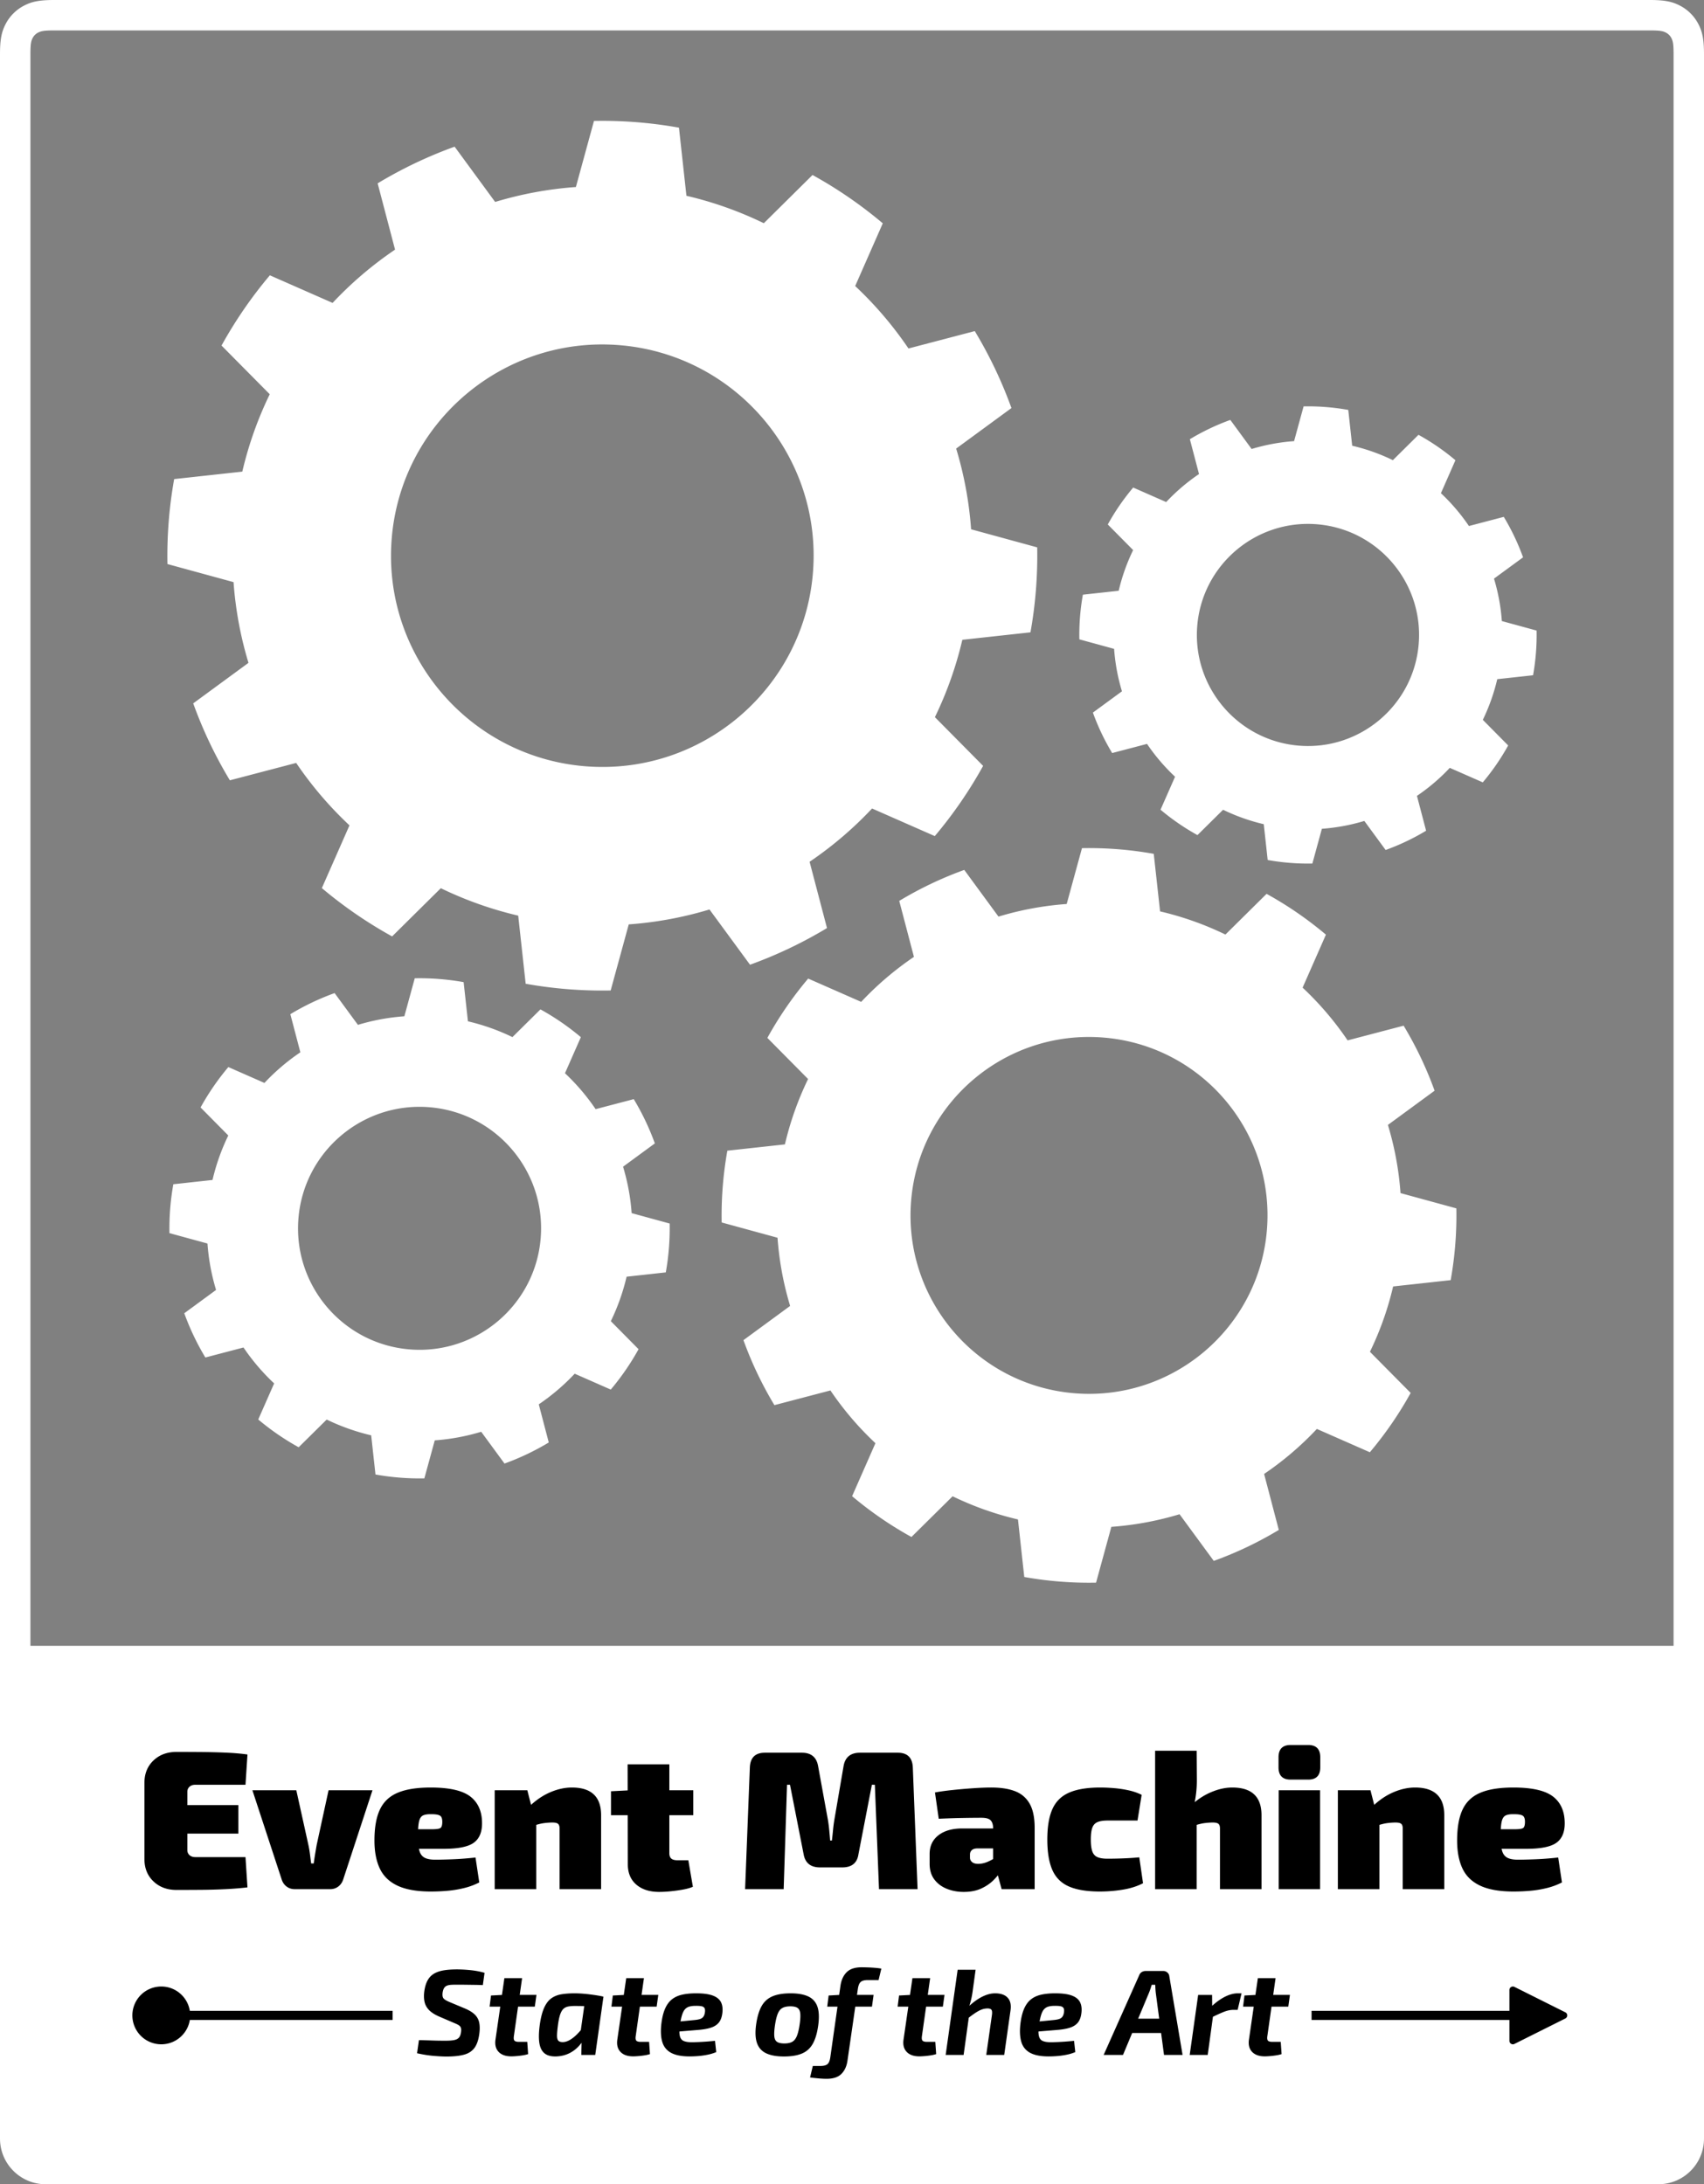 <svg xmlns="http://www.w3.org/2000/svg" width="560" height="718"><rect width="100%" height="100%" fill="#808080" stroke="none"/><g fill="none" fill-rule="nonzero"><path fill="#FFF" d="m379.168 280.675 2.076 18.915a102.357 102.357 0 0 1 21.48 7.615l13.522-13.382a120.594 120.594 0 0 1 19.503 13.415l-7.663 17.416a102.675 102.675 0 0 1 14.794 17.336l18.405-4.83a121.061 121.061 0 0 1 10.18 21.372l-15.345 11.25a102.604 102.604 0 0 1 4.144 22.413l18.35 5.018a120.83 120.83 0 0 1-1.867 23.594l-18.912 2.074a102.675 102.675 0 0 1-7.62 21.48l13.387 13.523a121.074 121.074 0 0 1-13.415 19.498l-17.416-7.663a102.648 102.648 0 0 1-17.336 14.795l4.827 18.404a121.02 121.02 0 0 1-21.37 10.18l-11.248-15.341a102.973 102.973 0 0 1-22.414 4.145l-5.022 18.349a120.879 120.879 0 0 1-23.594-1.867l-2.07-18.912a102.821 102.821 0 0 1-21.48-7.619l-13.527 13.383a120.848 120.848 0 0 1-19.502-13.415l7.667-17.416a102.14 102.14 0 0 1-14.79-17.34l-18.41 4.83a120.686 120.686 0 0 1-10.175-21.364l15.341-11.253a102.655 102.655 0 0 1-4.144-22.41l-18.354-5.022a120.879 120.879 0 0 1 1.867-23.594l18.915-2.07a102.842 102.842 0 0 1 7.615-21.484l-13.38-13.522a120.818 120.818 0 0 1 13.411-19.502l17.42 7.662a102.88 102.88 0 0 1 17.337-14.794l-4.83-18.402c6.773-4.084 13.929-7.499 21.368-10.184l11.25 15.35a102.5 102.5 0 0 1 22.413-4.145l5.018-18.353c7.91-.156 15.811.47 23.594 1.867Zm-226.8 42.174 1.41 12.877c5.05 1.181 9.96 2.92 14.628 5.19l9.206-9.115a82.156 82.156 0 0 1 13.28 9.135l-5.218 11.855a70.274 70.274 0 0 1 10.072 11.806l12.53-3.29a82.603 82.603 0 0 1 6.932 14.55l-10.446 7.66a69.885 69.885 0 0 1 2.82 15.26l12.493 3.42a82.453 82.453 0 0 1-1.269 16.062l-12.88 1.412a69.73 69.73 0 0 1-5.185 14.623l9.115 9.21a82.632 82.632 0 0 1-9.135 13.276l-11.855-5.218a69.902 69.902 0 0 1-11.806 10.072l3.286 12.533a82.41 82.41 0 0 1-14.547 6.929l-7.659-10.446a70.173 70.173 0 0 1-15.261 2.824l-3.419 12.493a82.122 82.122 0 0 1-16.063-1.273l-1.412-12.876a70.19 70.19 0 0 1-14.623-5.185l-9.21 9.11a82.667 82.667 0 0 1-13.28-9.134l5.222-11.859a69.606 69.606 0 0 1-10.072-11.804l-12.533 3.287a82.09 82.09 0 0 1-6.928-14.543l10.446-7.663a69.9 69.9 0 0 1-2.824-15.257l-12.493-3.419a82.164 82.164 0 0 1 1.273-16.067l12.875-1.408a69.908 69.908 0 0 1 5.186-14.627l-9.11-9.206a82.208 82.208 0 0 1 9.13-13.28l11.859 5.218a69.746 69.746 0 0 1 11.806-10.072l-3.29-12.53a81.872 81.872 0 0 1 14.547-6.932l7.663 10.446a69.613 69.613 0 0 1 15.257-2.82l3.418-12.493a81.789 81.789 0 0 1 16.063 1.269Zm147.049 72.049c-2.553 32.274 21.576 60.548 53.85 63.1 32.267 2.553 60.544-21.568 63.1-53.842 2.554-32.274-21.574-60.548-53.845-63.101-32.275-2.553-60.552 21.572-63.105 53.843ZM98.07 400.62c-1.739 21.975 14.686 41.222 36.662 42.96 21.97 1.74 41.225-14.686 42.964-36.657 1.74-21.974-14.69-41.225-36.661-42.964-21.975-1.74-41.226 14.686-42.965 36.661ZM223.134 41.965l2.453 22.39a121.24 121.24 0 0 1 25.434 9.02l16.007-15.85a142.556 142.556 0 0 1 23.088 15.885l-9.071 20.615a121.898 121.898 0 0 1 17.515 20.528l21.788-5.716a143.575 143.575 0 0 1 12.054 25.297l-18.17 13.319a121.417 121.417 0 0 1 4.907 26.534l21.723 5.943a143.14 143.14 0 0 1-2.21 27.931l-22.39 2.453a121.693 121.693 0 0 1-9.018 25.433l15.848 16.008a143.227 143.227 0 0 1-15.884 23.084l-20.615-9.071a121.683 121.683 0 0 1-20.528 17.515l5.716 21.791a143.273 143.273 0 0 1-25.297 12.047l-13.319-18.161a121.742 121.742 0 0 1-26.534 4.906l-5.943 21.723c-9.361.18-18.716-.558-27.934-2.21l-2.45-22.39a121.92 121.92 0 0 1-25.433-9.019l-16.007 15.845a143.519 143.519 0 0 1-23.092-15.88l9.079-20.619a121.212 121.212 0 0 1-17.515-20.527l-21.792 5.716a142.718 142.718 0 0 1-12.046-25.294l18.161-13.32a121.506 121.506 0 0 1-4.906-26.533l-21.728-5.944a143.117 143.117 0 0 1 2.214-27.93l22.39-2.454a121.302 121.302 0 0 1 9.02-25.433L72.803 113.59a142.741 142.741 0 0 1 15.88-23.092l20.618 9.075a121.58 121.58 0 0 1 20.528-17.515l-5.72-21.788a143.015 143.015 0 0 1 25.297-12.055l13.319 18.17a121.226 121.226 0 0 1 26.534-4.906l5.943-21.724c9.362-.187 18.717.555 27.931 2.21Zm205.275 91.624c4.919-.1 9.837.292 14.684 1.161l1.288 11.771a63.58 63.58 0 0 1 13.371 4.743l8.417-8.333a74.834 74.834 0 0 1 12.139 8.353l-4.767 10.838a63.912 63.912 0 0 1 9.206 10.79l11.453-3.009a75.289 75.289 0 0 1 6.338 13.303l-9.554 7a63.76 63.76 0 0 1 2.581 13.95l11.42 3.123a75.209 75.209 0 0 1-1.16 14.688l-11.77 1.288a63.885 63.885 0 0 1-4.744 13.371l8.333 8.417a75.465 75.465 0 0 1-8.349 12.134l-10.837-4.767a63.918 63.918 0 0 1-10.794 9.207l3.008 11.456a75.272 75.272 0 0 1-13.303 6.335l-7-9.55a64.279 64.279 0 0 1-13.95 2.58l-3.123 11.422a75.209 75.209 0 0 1-14.687-1.161l-1.289-11.771a64.112 64.112 0 0 1-13.37-4.743l-8.418 8.329a75.415 75.415 0 0 1-12.138-8.349l4.775-10.837a63.785 63.785 0 0 1-9.21-10.794l-11.457 3.007a75.367 75.367 0 0 1-6.335-13.298l9.55-7a64.04 64.04 0 0 1-2.58-13.95l-11.421-3.127a75.192 75.192 0 0 1 1.16-14.683l11.771-1.289a63.805 63.805 0 0 1 4.743-13.371l-8.329-8.417a74.985 74.985 0 0 1 8.349-12.138l10.842 4.77a63.598 63.598 0 0 1 10.79-9.21l-3.008-11.452a75.255 75.255 0 0 1 13.298-6.339l7 9.554a63.804 63.804 0 0 1 13.95-2.58Zm-299.689 43.6c-3.023 38.21 25.542 71.681 63.752 74.705 38.201 3.024 71.676-25.537 74.7-63.747 3.023-38.206-25.542-71.677-63.743-74.7-38.21-3.024-71.685 25.537-74.709 63.743Zm304.013-4.859c-20.088-1.588-37.688 13.426-39.28 33.51-1.587 20.089 13.431 37.684 33.52 39.276 20.08 1.587 37.679-13.427 39.27-33.51 1.592-20.09-13.426-37.684-33.51-39.276Z"/><path fill="none" d="M16.763 10h524.695c3.31 0 4.317.195 5.346.745.758.405 1.324.97 1.729 1.729l.056.106c.507.995.689 2.044.689 5.24V550h-540V17.82c0-3.31.194-4.318.745-5.346a4.089 4.089 0 0 1 1.729-1.73l.213-.108c.93-.45 1.97-.623 4.798-.636Z"/><path fill="#FFF" d="M542.655 0c4.516.034 7.001.543 9.587 1.927a14.086 14.086 0 0 1 5.831 5.83C559.504 10.434 560 13.002 560 17.82V560H0V17.82C0 13 .496 10.432 1.927 7.757a14.086 14.086 0 0 1 5.83-5.831C10.434.496 13.002 0 17.82 0Zm-.14 10H17.485c-2.827.013-3.868.186-4.798.636l-.213.109a4.089 4.089 0 0 0-1.73 1.729c-.55 1.028-.744 2.036-.744 5.345V550h540V17.82c0-3.196-.181-4.245-.69-5.24l-.055-.106a4.089 4.089 0 0 0-1.729-1.73c-1.028-.55-2.036-.744-5.345-.744Z"/><path fill="#FFF" d="M560 541v162c0 8.284-6.716 15-15 15H15c-8.284 0-15-6.716-15-15V541h560Z"/><g fill="#000"><path d="M57.992 575.89c2.6 0 5.276.01 8.028.033 2.752.021 5.45.086 8.093.195 2.643.108 5.048.314 7.215.617l-.65 9.945H64.233c-.824 0-1.474.217-1.95.65-.477.433-.716.997-.716 1.69v19.11c0 .693.239 1.257.715 1.69.477.433 1.127.65 1.95.65h16.446l.65 9.945c-2.167.26-4.572.455-7.216.585-2.643.13-5.34.206-8.092.227-2.752.022-5.427.033-8.027.033-3.077 0-5.601-.942-7.573-2.827-1.972-1.885-2.958-4.345-2.958-7.378v-24.96c0-3.033.986-5.493 2.958-7.378 1.972-1.885 4.496-2.827 7.572-2.827Zm-9.36 17.485h29.706v9.36H48.633v-9.36ZM122.407 588.5l-9.62 29.315c-.303.953-.834 1.722-1.592 2.308-.758.584-1.657.877-2.697.877H96.862c-1.04 0-1.939-.293-2.697-.877-.758-.586-1.29-1.355-1.593-2.308l-9.62-29.315h14.43l3.965 17.94c.217.997.39 2.015.52 3.055s.26 2.058.39 3.055h.845c.13-.997.282-2.015.456-3.055.173-1.04.346-2.058.52-3.055l3.9-17.94h14.43ZM141.518 587.59c6.11 0 10.443.975 13 2.925 2.556 1.95 3.856 4.832 3.9 8.645.043 3.033-.856 5.222-2.698 6.565s-5.146 2.015-9.912 2.015h-17.486v-6.435h13.65c1.474 0 2.405-.14 2.796-.422.39-.282.584-.965.584-2.048 0-1.04-.26-1.712-.78-2.015-.52-.303-1.408-.455-2.665-.455-1.256-.043-2.21.087-2.86.39-.65.303-1.094.964-1.332 1.982-.238 1.019-.358 2.611-.358 4.778 0 1.993.141 3.553.423 4.68.282 1.127.834 1.928 1.657 2.405.824.477 2.037.715 3.64.715 1.3 0 3.131-.043 5.493-.13 2.362-.087 4.93-.282 7.703-.585l1.234 8.19a22.606 22.606 0 0 1-4.875 1.82 35.98 35.98 0 0 1-5.362.91c-1.842.173-3.738.26-5.688.26-4.506 0-8.124-.628-10.855-1.885-2.73-1.257-4.69-3.13-5.882-5.622-1.192-2.492-1.787-5.58-1.787-9.263 0-4.29.606-7.702 1.82-10.237 1.213-2.536 3.174-4.366 5.882-5.493 2.708-1.127 6.294-1.69 10.758-1.69ZM187.928 587.59c6.413 0 9.62 3.033 9.62 9.1V621h-13.65v-19.955c0-.737-.174-1.246-.52-1.527-.347-.282-.954-.423-1.82-.423-.824 0-1.745.065-2.763.195-1.018.13-2.35.477-3.998 1.04l-.65-6.695c2.167-2.037 4.442-3.553 6.826-4.55 2.383-.997 4.701-1.495 6.954-1.495Zm-14.625.91 1.69 6.63 1.234.78V621h-13.65v-32.5h10.726ZM219.972 579.985v29.185c0 .823.217 1.42.65 1.788.434.368 1.149.552 2.145.552h3.446l1.495 8.71c-.91.39-2.037.704-3.38.942a50.835 50.835 0 0 1-4.063.553 38.59 38.59 0 0 1-3.607.195c-3.164 0-5.677-.802-7.54-2.405-1.864-1.603-2.795-3.835-2.795-6.695l-.066-32.825h13.715Zm7.865 8.515v8.19h-27.04v-7.865l6.24-.325h20.8ZM295.048 576.15c3.163 0 4.81 1.625 4.94 4.875l1.56 39.975h-12.675l-1.365-34.32h-.976l-4.42 22.88c-.433 2.86-2.21 4.29-5.33 4.29h-7.28c-3.076 0-4.875-1.43-5.394-4.29l-4.486-22.88h-.975L257.543 621h-12.675l1.56-39.975c.13-3.25 1.776-4.875 4.94-4.875h12.154c3.034 0 4.81 1.452 5.33 4.355l3.25 17.81c.174 1.083.315 2.188.423 3.315.108 1.127.206 2.253.293 3.38h.584c.13-1.127.25-2.253.358-3.38.108-1.127.25-2.232.423-3.315l3.055-17.81c.52-2.903 2.318-4.355 5.394-4.355h12.416ZM325.792 587.59c3.077 0 5.666.4 7.768 1.202 2.102.802 3.705 2.167 4.81 4.096 1.105 1.928 1.657 4.582 1.657 7.962V621h-10.855l-1.885-6.955-.91-1.3v-11.96c-.043-1.127-.335-1.95-.877-2.47-.542-.52-1.528-.78-2.958-.78-1.69 0-3.759.022-6.207.065-2.448.043-5.06.13-7.832.26l-1.236-8.645c1.647-.303 3.608-.574 5.883-.813 2.275-.238 4.54-.433 6.793-.585 2.253-.151 4.203-.227 5.85-.227Zm8.97 13.455-.065 6.565h-13.455c-.823 0-1.44.184-1.852.553-.412.368-.618.855-.618 1.462v1.04c0 .563.228 1.04.683 1.43.455.39 1.137.585 2.048.585 1.04 0 2.123-.25 3.25-.747a16.61 16.61 0 0 0 3.25-1.918c1.04-.78 1.928-1.582 2.664-2.405v4.16c-.303.737-.78 1.668-1.43 2.795-.65 1.127-1.527 2.253-2.632 3.38-1.105 1.127-2.47 2.07-4.095 2.827-1.625.759-3.564 1.138-5.817 1.138-1.994 0-3.846-.347-5.558-1.04-1.712-.693-3.077-1.722-4.095-3.087-1.018-1.365-1.528-3.066-1.528-5.103v-3.25c0-2.6.965-4.647 2.893-6.142s4.54-2.243 7.832-2.243h18.525ZM361.607 587.59c1.344 0 2.817.065 4.42.195a36.82 36.82 0 0 1 4.81.715c1.604.347 3.055.845 4.356 1.495l-1.365 8.45H363.947c-1.387 0-2.481.173-3.283.52-.802.347-1.365.964-1.69 1.852-.325.889-.488 2.178-.488 3.868s.163 2.99.488 3.9c.325.91.888 1.538 1.69 1.885.802.347 1.896.52 3.282.52.737 0 1.658-.01 2.763-.033a128.77 128.77 0 0 0 3.673-.13 83.958 83.958 0 0 0 4.03-.292l1.234 8.515c-1.906.997-4.116 1.7-6.63 2.113a46.574 46.574 0 0 1-7.54.617c-4.246 0-7.637-.553-10.172-1.657-2.535-1.106-4.355-2.915-5.46-5.428-1.105-2.513-1.658-5.85-1.658-10.01 0-4.203.564-7.55 1.69-10.042 1.127-2.492 2.969-4.29 5.525-5.395 2.557-1.106 5.959-1.658 10.205-1.658ZM404.962 587.59c6.414 0 9.62 3.033 9.62 9.1V621h-13.65v-19.955c0-.737-.173-1.246-.52-1.527-.346-.282-.953-.423-1.82-.423-.823 0-1.744.065-2.762.195s-2.35.477-3.998 1.04l-1.43-5.915c2.297-2.297 4.713-4.008 7.248-5.135 2.535-1.127 4.973-1.69 7.313-1.69Zm-11.7-12.09.065 9.685c0 1.95-.14 3.824-.422 5.623-.282 1.798-.596 3.239-.942 4.322l1.3.78V621h-13.65v-45.5h13.65ZM433.822 588.5V621h-13.585v-32.5h13.585Zm-3.9-14.885c2.644 0 3.965 1.343 3.965 4.03v3.315c0 2.687-1.321 4.03-3.965 4.03h-5.785c-2.643 0-3.965-1.343-3.965-4.03v-3.315c0-2.687 1.322-4.03 3.965-4.03h5.785ZM465.022 587.59c6.414 0 9.62 3.033 9.62 9.1V621h-13.65v-19.955c0-.737-.173-1.246-.52-1.527-.346-.282-.953-.423-1.82-.423-.823 0-1.744.065-2.762.195s-2.35.477-3.998 1.04l-.65-6.695c2.167-2.037 4.442-3.553 6.825-4.55 2.384-.997 4.702-1.495 6.955-1.495Zm-14.625.91 1.69 6.63 1.236.78V621h-13.65v-32.5h10.724ZM497.327 587.59c6.11 0 10.444.975 13 2.925 2.557 1.95 3.857 4.832 3.9 8.645.044 3.033-.855 5.222-2.697 6.565s-5.146 2.015-9.913 2.015h-17.485v-6.435h13.65c1.474 0 2.406-.14 2.796-.422.39-.282.584-.965.584-2.048 0-1.04-.26-1.712-.78-2.015-.52-.303-1.408-.455-2.665-.455-1.256-.043-2.21.087-2.86.39-.65.303-1.094.964-1.332 1.982-.238 1.019-.358 2.611-.358 4.778 0 1.993.141 3.553.423 4.68.282 1.127.834 1.928 1.658 2.405.823.477 2.036.715 3.64.715 1.3 0 3.13-.043 5.492-.13 2.362-.087 4.93-.282 7.702-.585l1.236 8.19a22.606 22.606 0 0 1-4.875 1.82 35.98 35.98 0 0 1-5.363.91c-1.842.173-3.738.26-5.688.26-4.506 0-8.125-.628-10.855-1.885-2.73-1.257-4.69-3.13-5.882-5.622-1.192-2.492-1.788-5.58-1.788-9.263 0-4.29.607-7.702 1.82-10.237 1.214-2.536 3.175-4.366 5.883-5.493 2.708-1.127 6.294-1.69 10.757-1.69Z"/></g><path fill="#000" d="M53 653c4.736 0 8.662 3.466 9.382 7.999l66.651-.001v3.003h-66.65C61.662 668.534 57.735 672 53 672a9.5 9.5 0 0 1 0-19Zm444.189 0c.176 0 .35.041.507.12l16.733 8.366a1.133 1.133 0 0 1 0 2.028l-16.733 8.366a1.133 1.133 0 0 1-1.64-1.014l-.001-6.866h-65.022v-3h65.022v-6.867c0-.584.443-1.065 1.01-1.126l.124-.007Z"/><g fill="#000"><path d="M150.22 647.38c1.44.013 2.947.1 4.52.26 1.573.16 3.073.447 4.5.86l-.56 4.04a82.97 82.97 0 0 0-2.74-.08l-2.98-.04c-1.013-.013-2.033-.02-3.06-.02-.68 0-1.277.02-1.79.06-.513.04-.95.14-1.31.3-.36.16-.65.42-.87.78-.22.36-.377.853-.47 1.48-.067.547-.053 1 .04 1.36.093.36.317.663.67.91.353.247.87.517 1.55.81l5.02 2.1c1.453.613 2.553 1.29 3.3 2.03a5.11 5.11 0 0 1 1.44 2.61c.213 1 .233 2.18.06 3.54-.253 2.053-.777 3.633-1.57 4.74-.793 1.107-1.94 1.867-3.44 2.28-1.5.413-3.463.62-5.89.62-.987 0-2.337-.07-4.05-.21-1.713-.14-3.557-.43-5.53-.87l.62-4.32c1.56.04 2.91.08 4.05.12 1.14.04 2.097.063 2.87.07.773.007 1.387.01 1.84.01 1.173 0 2.107-.07 2.8-.21.693-.14 1.217-.407 1.57-.8.353-.393.583-.977.69-1.75.093-.6.09-1.07-.01-1.41-.1-.34-.313-.627-.64-.86-.327-.233-.79-.47-1.39-.71l-5.26-2.26c-1.413-.627-2.493-1.333-3.24-2.12-.747-.787-1.227-1.677-1.44-2.67-.213-.993-.247-2.09-.1-3.29.2-1.533.567-2.783 1.1-3.75.533-.967 1.247-1.71 2.14-2.23s1.97-.88 3.23-1.08c1.26-.2 2.703-.3 4.33-.3ZM171.58 650.26l-2.7 19.04c-.107.72-.043 1.217.19 1.49.233.273.737.41 1.51.41h2.7l.28 4.02c-.52.173-1.13.313-1.83.42-.7.107-1.383.187-2.05.24-.667.053-1.213.08-1.64.08-1.853 0-3.247-.493-4.18-1.48-.933-.987-1.273-2.34-1.02-4.06l2.92-20.16h5.82Zm4.72 5.5-.54 3.86H160.9l.46-3.66 3.86-.2h11.08ZM188.88 655.24c.693 0 1.473.03 2.34.09.867.06 1.743.147 2.63.26.887.113 1.723.233 2.51.36.787.127 1.44.257 1.96.39l-4.02 3.18a197.61 197.61 0 0 0-2.93-.09c-.887-.02-1.717-.03-2.49-.03-.88 0-1.627.067-2.24.2-.613.133-1.12.397-1.52.79-.4.393-.737.98-1.01 1.76s-.503 1.817-.69 3.11c-.227 1.653-.347 2.917-.36 3.79-.013.873.137 1.467.45 1.78.313.313.817.463 1.51.45.733-.027 1.49-.267 2.27-.72.78-.453 1.563-1.073 2.35-1.86.787-.787 1.54-1.68 2.26-2.68l1.02 1.94c-.533 1.573-1.287 2.95-2.26 4.13a10.842 10.842 0 0 1-3.42 2.78c-1.307.673-2.76 1.043-4.36 1.11-1.733.067-3.057-.283-3.97-1.05-.913-.767-1.477-1.96-1.69-3.58-.213-1.62-.14-3.657.22-6.11.347-2.28.837-4.09 1.47-5.43.633-1.34 1.423-2.337 2.37-2.99.947-.653 2.053-1.08 3.32-1.28 1.267-.2 2.693-.3 4.28-.3Zm3.62.74 5.82.36-2.7 19.16h-4.58l.1-4.48-.72-.48 2.08-14.56ZM211.62 650.26l-2.7 19.04c-.107.72-.043 1.217.19 1.49.233.273.737.41 1.51.41h2.7l.28 4.02c-.52.173-1.13.313-1.83.42-.7.107-1.383.187-2.05.24-.667.053-1.213.08-1.64.08-1.853 0-3.247-.493-4.18-1.48-.933-.987-1.273-2.34-1.02-4.06l2.92-20.16h5.82Zm4.72 5.5-.54 3.86h-14.86l.46-3.66 3.86-.2h11.08ZM228.76 655.24c2.413 0 4.28.26 5.6.78 1.32.52 2.207 1.287 2.66 2.3.453 1.013.56 2.267.32 3.76-.187 1.227-.59 2.193-1.21 2.9-.62.707-1.48 1.233-2.58 1.58s-2.49.587-4.17.72l-10.06.84.44-3.26 8.5-.84c.72-.067 1.31-.173 1.77-.32.46-.147.823-.39 1.09-.73.267-.34.447-.823.54-1.45.093-.64.047-1.117-.14-1.43-.187-.313-.52-.517-1-.61-.48-.093-1.127-.133-1.94-.12-.813 0-1.5.083-2.06.25a2.997 2.997 0 0 0-1.4.87c-.373.413-.683 1-.93 1.76s-.47 1.747-.67 2.96c-.267 1.733-.31 3.04-.13 3.92.18.88.593 1.467 1.24 1.76.647.293 1.537.44 2.67.44.64 0 1.413-.02 2.32-.06a92.675 92.675 0 0 0 5.36-.4l.4 3.7a14.2 14.2 0 0 1-2.72.84 25.05 25.05 0 0 1-3.07.45 35.14 35.14 0 0 1-2.93.13c-2.64 0-4.683-.397-6.13-1.19-1.447-.793-2.407-1.983-2.88-3.57-.473-1.587-.577-3.553-.31-5.9.24-2.027.647-3.697 1.22-5.01.573-1.313 1.32-2.337 2.24-3.07.92-.733 2.04-1.25 3.36-1.55 1.32-.3 2.853-.45 4.6-.45ZM259.84 655.24c2.427 0 4.37.35 5.83 1.05 1.46.7 2.453 1.827 2.98 3.38.527 1.553.603 3.63.23 6.23-.347 2.48-.94 4.46-1.78 5.94-.84 1.48-2.023 2.543-3.55 3.19-1.527.647-3.503.97-5.93.97-2.4 0-4.337-.347-5.81-1.04-1.473-.693-2.483-1.813-3.03-3.36-.547-1.547-.64-3.6-.28-6.16.36-2.507.957-4.503 1.79-5.99.833-1.487 2.023-2.56 3.57-3.22 1.547-.66 3.54-.99 5.98-.99Zm-.08 4.28c-1.08 0-1.947.173-2.6.52-.653.347-1.17.977-1.55 1.89-.38.913-.697 2.237-.95 3.97-.213 1.533-.273 2.723-.18 3.57.093.847.407 1.433.94 1.76.533.327 1.32.49 2.36.49 1.08 0 1.94-.18 2.58-.54.64-.36 1.147-.997 1.52-1.91.373-.913.68-2.19.92-3.83.227-1.587.29-2.803.19-3.65-.1-.847-.407-1.437-.92-1.77-.513-.333-1.283-.5-2.31-.5ZM283.18 646.68c.533 0 1.193.013 1.98.04a50.2 50.2 0 0 1 2.4.14c.813.067 1.507.153 2.08.26l-.9 3.76h-3.56c-1.04 0-1.797.193-2.27.58-.473.387-.797 1.127-.97 2.22l-3.42 23.66c-.253 1.827-.913 3.283-1.98 4.37-1.067 1.087-2.7 1.63-4.9 1.63-.68 0-1.46-.037-2.34-.11a76.367 76.367 0 0 1-3.08-.33l.9-3.78h2.5c1.053 0 1.817-.193 2.29-.58.473-.387.79-1.12.95-2.2l3.36-23.66c.28-1.853.96-3.317 2.04-4.39 1.08-1.073 2.72-1.61 4.92-1.61Zm3.92 9.08-.54 3.86h-14.7l.46-3.66 3.58-.2h11.2ZM305.68 650.26l-2.7 19.04c-.107.72-.043 1.217.19 1.49.233.273.737.41 1.51.41h2.7l.28 4.02c-.52.173-1.13.313-1.83.42-.7.107-1.383.187-2.05.24-.667.053-1.213.08-1.64.08-1.853 0-3.247-.493-4.18-1.48-.933-.987-1.273-2.34-1.02-4.06l2.92-20.16h5.82Zm4.72 5.5-.54 3.86H295l.46-3.66 3.86-.2h11.08ZM327.04 655.24c1.84 0 3.207.477 4.1 1.43.893.953 1.213 2.337.96 4.15l-2.08 14.68h-5.9l1.86-13.08c.12-.867.073-1.45-.14-1.75-.213-.3-.647-.45-1.3-.45-.96 0-1.933.27-2.92.81-.987.54-2.193 1.377-3.62 2.51l-.68-3c1.787-1.8 3.49-3.133 5.11-4s3.157-1.3 4.61-1.3Zm-6.42-7.74-.96 6.98a26.062 26.062 0 0 1-.74 3.68c-.333 1.2-.64 2.147-.92 2.84l.62.46-1.94 14.04h-5.9l3.94-28h5.9ZM346.76 655.24c2.413 0 4.28.26 5.6.78 1.32.52 2.207 1.287 2.66 2.3.453 1.013.56 2.267.32 3.76-.187 1.227-.59 2.193-1.21 2.9-.62.707-1.48 1.233-2.58 1.58s-2.49.587-4.17.72l-10.06.84.44-3.26 8.5-.84c.72-.067 1.31-.173 1.77-.32.46-.147.823-.39 1.09-.73.267-.34.447-.823.54-1.45.093-.64.047-1.117-.14-1.43-.187-.313-.52-.517-1-.61-.48-.093-1.127-.133-1.94-.12-.813 0-1.5.083-2.06.25a2.997 2.997 0 0 0-1.4.87c-.373.413-.683 1-.93 1.76s-.47 1.747-.67 2.96c-.267 1.733-.31 3.04-.13 3.92.18.88.593 1.467 1.24 1.76.647.293 1.537.44 2.67.44.64 0 1.413-.02 2.32-.06a92.675 92.675 0 0 0 5.36-.4l.4 3.7a14.2 14.2 0 0 1-2.72.84 25.05 25.05 0 0 1-3.07.45 35.14 35.14 0 0 1-2.93.13c-2.64 0-4.683-.397-6.13-1.19-1.447-.793-2.407-1.983-2.88-3.57-.473-1.587-.577-3.553-.31-5.9.24-2.027.647-3.697 1.22-5.01.573-1.313 1.32-2.337 2.24-3.07.92-.733 2.04-1.25 3.36-1.55 1.32-.3 2.853-.45 4.6-.45ZM382.3 647.9c.507 0 .95.163 1.33.49.38.327.597.737.65 1.23l4.36 25.88h-6.1l-2.7-20.34a25.173 25.173 0 0 1-.12-1.38c-.027-.453-.047-.9-.06-1.34h-1.16c-.12.387-.257.817-.41 1.29-.153.473-.323.937-.51 1.39l-8.52 20.38h-6.36l11.64-26.1c.187-.507.473-.883.86-1.13.387-.247.833-.37 1.34-.37h5.76Zm2.14 15.68-.56 4.7h-14.26l.58-4.7h14.24ZM398.34 655.76l.04 4.72.5.54-1.98 14.48h-5.92l2.78-19.74h4.58Zm9.68-.52-1.28 5.44h-1.44c-.947 0-1.957.21-3.03.63-1.073.42-2.43 1.037-4.07 1.85l-.24-3.44c1.573-1.48 3.107-2.597 4.6-3.35 1.493-.753 2.907-1.13 4.24-1.13h1.22ZM419.2 650.26l-2.7 19.04c-.107.72-.043 1.217.19 1.49.233.273.737.41 1.51.41h2.7l.28 4.02c-.52.173-1.13.313-1.83.42-.7.107-1.383.187-2.05.24-.667.053-1.213.08-1.64.08-1.853 0-3.247-.493-4.18-1.48-.933-.987-1.273-2.34-1.02-4.06l2.92-20.16h5.82Zm4.72 5.5-.54 3.86h-14.86l.46-3.66 3.86-.2h11.08Z"/></g></g></svg>